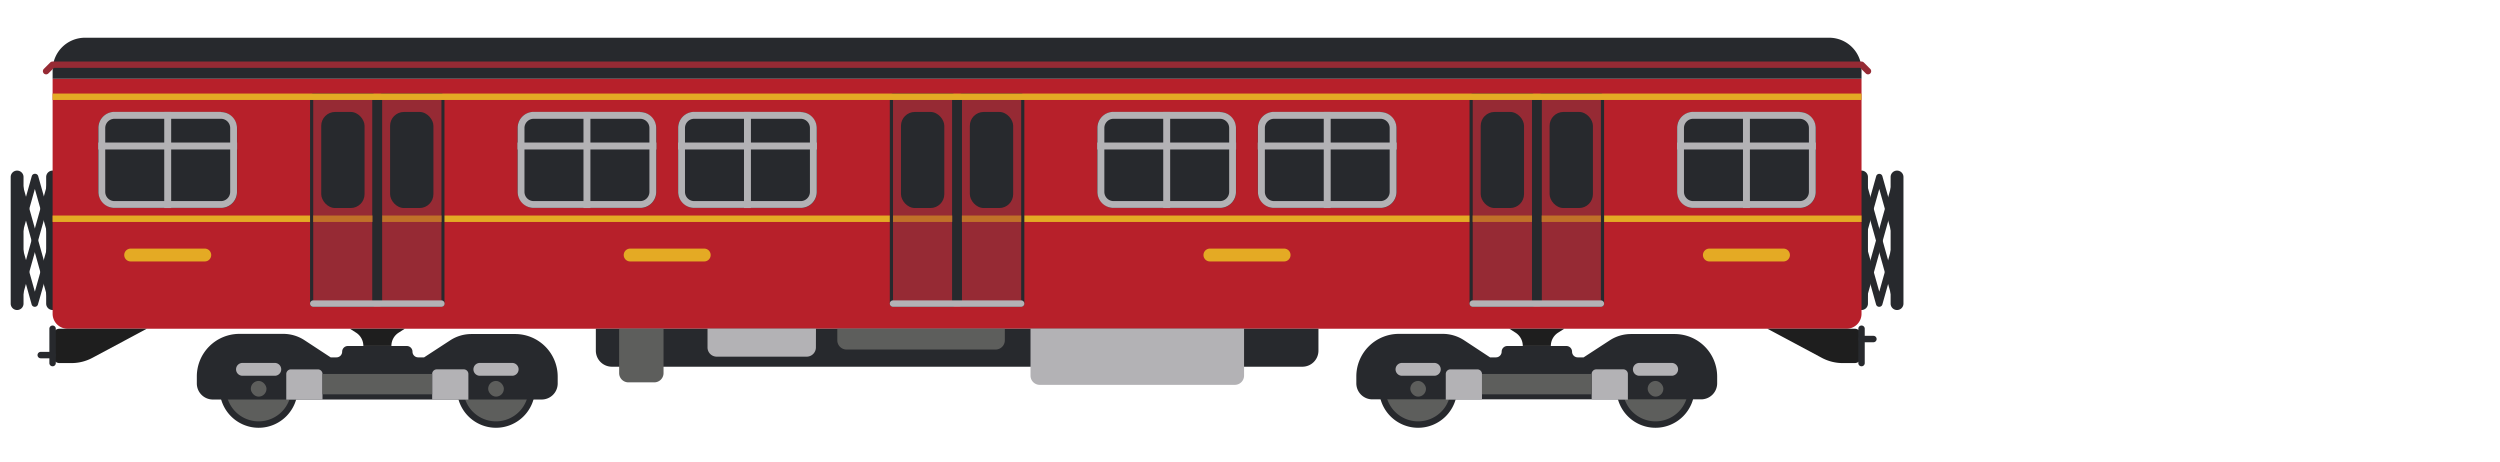 <svg xmlns="http://www.w3.org/2000/svg" viewBox="0 0 778.74 144"><defs><style>.cls-1{fill:#27292d;}.cls-2{fill:#b7202a;}.cls-3{fill:#e4aa24;}.cls-4{fill:#962a34;}.cls-5{fill:#c07029;}.cls-6{fill:#b3b2b5;}.cls-7{fill:#5d5e5c;}.cls-8{fill:#1e1e1e;}</style></defs><title>trains-</title><g id="G-Series"><path class="cls-1" d="M579.86,96.57a2,2,0,0,1-2-2V55.14a2,2,0,1,1,4,0V94.57A2,2,0,0,1,579.86,96.57Z"/><path class="cls-1" d="M590.92,96.57a2,2,0,0,1-2-2V55.14a2,2,0,1,1,4,0V94.57A2,2,0,0,1,590.92,96.57Z"/><path class="cls-1" d="M585.39,95.57a1,1,0,0,1-1-.73L578.9,75.13a1,1,0,0,1,0-.54l5.53-19.72a1,1,0,0,1,1.92,0l5.53,19.72a1,1,0,0,1,0,.54l-5.53,19.71A1,1,0,0,1,585.39,95.57ZM580.9,74.86l4.49,16,4.49-16-4.49-16Z"/><path class="cls-1" d="M579.86,95.58a1.26,1.26,0,0,1-.27,0,1,1,0,0,1-.69-1.24L590,54.87a1,1,0,0,1,1.92.54l-11,39.43A1,1,0,0,1,579.86,95.58Z"/><path class="cls-1" d="M590.92,95.58a1,1,0,0,1-1-.74L578.9,55.41a1,1,0,0,1,.69-1.23,1,1,0,0,1,1.24.69l11,39.43a1,1,0,0,1-.69,1.24A1.26,1.26,0,0,1,590.92,95.58Z"/><path class="cls-1" d="M5.33,96.57a2,2,0,0,1-2-2V55.14a2,2,0,0,1,4,0V94.57A2,2,0,0,1,5.33,96.57Z"/><path class="cls-1" d="M16.38,96.57a2,2,0,0,1-2-2V55.14a2,2,0,0,1,4,0V94.57A2,2,0,0,1,16.38,96.57Z"/><path class="cls-1" d="M10.86,95.57a1,1,0,0,1-1-.73L4.37,75.13a1,1,0,0,1,0-.54L9.9,54.87a1,1,0,0,1,1-.73h0a1,1,0,0,1,1,.73l5.53,19.72a1,1,0,0,1,0,.54L11.82,94.84A1,1,0,0,1,10.86,95.57ZM6.37,74.86l4.49,16,4.49-16-4.49-16Z"/><path class="cls-1" d="M5.33,95.58a1.26,1.26,0,0,1-.27,0,1,1,0,0,1-.69-1.24L15.42,54.87a1,1,0,0,1,1.93.54L6.29,94.84A1,1,0,0,1,5.33,95.58Z"/><path class="cls-1" d="M16.38,95.58a1,1,0,0,1-1-.74l-11-39.43a1,1,0,0,1,1.92-.54L17.35,94.3a1,1,0,0,1-.7,1.24A1.26,1.26,0,0,1,16.38,95.58Z"/><path class="cls-2" d="M579.86,24.53H16.39v73.2a4.67,4.67,0,0,0,4.67,4.67H575.19a4.67,4.67,0,0,0,4.67-4.67Z"/><path class="cls-1" d="M26.47,11.75H569.78a10.08,10.08,0,0,1,10.08,10.08v2.7H16.39v-2.7A10.08,10.08,0,0,1,26.47,11.75Z"/><rect class="cls-3" x="16.38" y="67.14" width="563.48" height="2"/><path class="cls-3" d="M555.55,81.44H532.46a2,2,0,0,1,0-4h23.09a2,2,0,0,1,0,4Z"/><g id="Doors"><g id="Door_3" data-name="Door 3"><rect class="cls-4" x="458.76" y="30.14" width="18.46" height="64.43"/><path class="cls-1" d="M477.21,30.14V94.57H458.76V30.14h18.45m0-1H458.76a1,1,0,0,0-1,1V94.57a1,1,0,0,0,1,1h18.45a1,1,0,0,0,1-1V30.14a1,1,0,0,0-1-1Z"/><rect class="cls-4" x="480.21" y="30.14" width="18.46" height="64.43"/><path class="cls-1" d="M498.67,30.14V94.57H480.21V30.14h18.46m0-1H480.21a1,1,0,0,0-1,1V94.57a1,1,0,0,0,1,1h18.46a1,1,0,0,0,1-1V30.14a1,1,0,0,0-1-1Z"/><rect class="cls-5" x="458.76" y="67.14" width="39.91" height="2"/><rect class="cls-1" x="477.21" y="30.14" width="3" height="64.44"/><path class="cls-6" d="M498.67,95.57H458.76a1,1,0,0,1,0-2h39.91a1,1,0,0,1,0,2Z"/><rect class="cls-1" x="461.23" y="34.87" width="13.5" height="29.93" rx="4.32"/><rect class="cls-1" x="482.69" y="34.87" width="13.5" height="29.93" rx="4.32"/></g><g id="Door_1" data-name="Door 1"><rect class="cls-4" x="97.58" y="30.14" width="18.46" height="64.43"/><path class="cls-1" d="M116,30.14V94.57H97.58V30.14H116m0-1H97.58a1,1,0,0,0-1,1V94.57a1,1,0,0,0,1,1H116a1,1,0,0,0,1-1V30.14a1,1,0,0,0-1-1Z"/><rect class="cls-4" x="119.04" y="30.14" width="18.46" height="64.43"/><path class="cls-1" d="M137.49,30.14V94.57H119V30.14h18.45m0-1H119a1,1,0,0,0-1,1V94.57a1,1,0,0,0,1,1h18.45a1,1,0,0,0,1-1V30.14a1,1,0,0,0-1-1Z"/><rect class="cls-5" x="97.58" y="67.14" width="39.91" height="2"/><rect class="cls-1" x="116.04" y="30.14" width="3" height="64.44"/><path class="cls-6" d="M137.49,95.57H97.58a1,1,0,1,1,0-2h39.91a1,1,0,0,1,0,2Z"/><rect class="cls-1" x="100.06" y="34.87" width="13.5" height="29.93" rx="4.32"/><rect class="cls-1" x="121.51" y="34.87" width="13.5" height="29.93" rx="4.32"/></g><g id="Door_1-2" data-name="Door 1"><rect class="cls-4" x="278.17" y="30.14" width="18.46" height="64.43"/><path class="cls-1" d="M296.62,30.14V94.57H278.17V30.14h18.45m0-1H278.17a1,1,0,0,0-1,1V94.57a1,1,0,0,0,1,1h18.45a1,1,0,0,0,1-1V30.14a1,1,0,0,0-1-1Z"/><rect class="cls-4" x="299.62" y="30.14" width="18.46" height="64.43"/><path class="cls-1" d="M318.08,30.14V94.57H299.62V30.14h18.46m0-1H299.62a1,1,0,0,0-1,1V94.57a1,1,0,0,0,1,1h18.46a1,1,0,0,0,1-1V30.14a1,1,0,0,0-1-1Z"/><rect class="cls-5" x="278.17" y="67.14" width="39.91" height="2"/><rect class="cls-1" x="296.62" y="30.14" width="3" height="64.44"/><path class="cls-6" d="M318.08,95.57H278.17a1,1,0,0,1,0-2h39.91a1,1,0,0,1,0,2Z"/><rect class="cls-1" x="280.65" y="34.87" width="13.5" height="29.93" rx="4.32"/><rect class="cls-1" x="302.1" y="34.87" width="13.5" height="29.93" rx="4.32"/></g><path class="cls-1" d="M185.56,102.4H410.69a0,0,0,0,1,0,0v6.83a5,5,0,0,1-5,5H190.6a5,5,0,0,1-5-5V102.4A0,0,0,0,1,185.56,102.4Z"/><path class="cls-7" d="M192.86,102.4h13.83a0,0,0,0,1,0,0v13.82a2.88,2.88,0,0,1-2.88,2.88h-8.07a2.88,2.88,0,0,1-2.88-2.88V102.4A0,0,0,0,1,192.86,102.4Z"/><path class="cls-6" d="M254.17,102.4H220.39v5.82a2.87,2.87,0,0,0,2.88,2.88h28a2.88,2.88,0,0,0,2.88-2.88Z"/><path class="cls-7" d="M260.82,102.4H313a0,0,0,0,1,0,0V106a2.88,2.88,0,0,1-2.88,2.88H263.7a2.88,2.88,0,0,1-2.88-2.88v-3.6A0,0,0,0,1,260.82,102.4Z"/><path class="cls-6" d="M321,102.4h66.52a0,0,0,0,1,0,0V117a2.88,2.88,0,0,1-2.88,2.88H323.83A2.88,2.88,0,0,1,321,117V102.4A0,0,0,0,1,321,102.4Z"/></g><path class="cls-8" d="M577.68,113.1H574a13.89,13.89,0,0,1-6.52-1.64l-16.94-9.06h27.16a2.18,2.18,0,0,1,2.18,2.19v6.32A2.18,2.18,0,0,1,577.68,113.1Z"/><path class="cls-1" d="M579.86,114.1a1,1,0,0,1-1-1V102.4a1,1,0,1,1,2,0v10.7A1,1,0,0,1,579.86,114.1Z"/><path class="cls-1" d="M583.56,106.61h-3.7a1,1,0,0,1,0-2h3.7a1,1,0,0,1,0,2Z"/><rect class="cls-3" x="16.38" y="29.14" width="563.48" height="2"/><path class="cls-4" d="M581.89,23.17a1,1,0,0,1-.71-.3l-1.73-1.73H16.8l-1.73,1.73a1,1,0,0,1-1.42,0,1,1,0,0,1,0-1.41l2-2a1,1,0,0,1,.7-.29H579.86a1,1,0,0,1,.71.29l2,2a1,1,0,0,1-.71,1.71Z"/><rect class="cls-1" x="391.8" y="34.87" width="43.24" height="29.93" rx="5.04"/><path class="cls-6" d="M430,37a2.88,2.88,0,0,1,2.88,2.88V59.76A2.88,2.88,0,0,1,430,62.64H396.84A2.88,2.88,0,0,1,394,59.76V39.91A2.88,2.88,0,0,1,396.84,37H430m0-2.16H396.84a5,5,0,0,0-5,5V59.76a5,5,0,0,0,5,5H430a5,5,0,0,0,5-5V39.91a5,5,0,0,0-5-5Z"/><rect class="cls-6" x="412.34" y="34.87" width="2.16" height="29.93"/><rect class="cls-6" x="391.8" y="44.4" width="43.24" height="2.16"/><rect class="cls-1" x="341.8" y="34.87" width="43.24" height="29.93" rx="5.04"/><path class="cls-6" d="M380,37a2.88,2.88,0,0,1,2.88,2.88V59.76A2.88,2.88,0,0,1,380,62.64H346.84A2.88,2.88,0,0,1,344,59.76V39.91A2.88,2.88,0,0,1,346.84,37H380m0-2.16H346.84a5,5,0,0,0-5,5V59.76a5,5,0,0,0,5,5H380a5,5,0,0,0,5-5V39.91a5,5,0,0,0-5-5Z"/><rect class="cls-6" x="362.34" y="34.87" width="2.16" height="29.93"/><rect class="cls-6" x="341.8" y="44.4" width="43.24" height="2.16"/><rect class="cls-1" x="211.21" y="34.87" width="43.24" height="29.93" rx="5.04"/><path class="cls-6" d="M249.41,37a2.88,2.88,0,0,1,2.88,2.88V59.76a2.88,2.88,0,0,1-2.88,2.88H216.25a2.88,2.88,0,0,1-2.88-2.88V39.91A2.88,2.88,0,0,1,216.25,37h33.16m0-2.16H216.25a5,5,0,0,0-5,5V59.76a5,5,0,0,0,5,5h33.16a5,5,0,0,0,5-5V39.91a5,5,0,0,0-5-5Z"/><rect class="cls-6" x="231.75" y="34.87" width="2.16" height="29.93"/><rect class="cls-6" x="211.21" y="44.4" width="43.24" height="2.16"/><rect class="cls-1" x="161.21" y="34.87" width="43.24" height="29.93" rx="5.04"/><path class="cls-6" d="M199.41,37a2.88,2.88,0,0,1,2.88,2.88V59.76a2.88,2.88,0,0,1-2.88,2.88H166.25a2.88,2.88,0,0,1-2.88-2.88V39.91A2.88,2.88,0,0,1,166.25,37h33.16m0-2.16H166.25a5,5,0,0,0-5,5V59.76a5,5,0,0,0,5,5h33.16a5,5,0,0,0,5-5V39.91a5,5,0,0,0-5-5Z"/><rect class="cls-6" x="181.75" y="34.87" width="2.16" height="29.93"/><rect class="cls-6" x="161.21" y="44.4" width="43.24" height="2.16"/><rect class="cls-1" x="30.62" y="34.87" width="43.24" height="29.93" rx="5.04"/><path class="cls-6" d="M68.82,37a2.88,2.88,0,0,1,2.88,2.88V59.76a2.88,2.88,0,0,1-2.88,2.88H35.66a2.89,2.89,0,0,1-2.88-2.88V39.91A2.89,2.89,0,0,1,35.66,37H68.82m0-2.16H35.66a5,5,0,0,0-5,5V59.76a5,5,0,0,0,5,5H68.82a5,5,0,0,0,5-5V39.91a5,5,0,0,0-5-5Z"/><rect class="cls-6" x="51.16" y="34.87" width="2.16" height="29.93"/><rect class="cls-6" x="30.62" y="44.4" width="43.24" height="2.16"/><rect class="cls-1" x="522.39" y="34.87" width="43.24" height="29.93" rx="5.04"/><path class="cls-6" d="M560.59,37a2.89,2.89,0,0,1,2.88,2.88V59.76a2.89,2.89,0,0,1-2.88,2.88H527.43a2.88,2.88,0,0,1-2.88-2.88V39.91A2.88,2.88,0,0,1,527.43,37h33.16m0-2.16H527.43a5,5,0,0,0-5,5V59.76a5,5,0,0,0,5,5h33.16a5,5,0,0,0,5-5V39.91a5,5,0,0,0-5-5Z"/><rect class="cls-6" x="542.93" y="34.87" width="2.16" height="29.93"/><rect class="cls-6" x="522.39" y="44.4" width="43.24" height="2.16"/><path class="cls-8" d="M18.57,113.1h3.7a13.89,13.89,0,0,0,6.52-1.64l16.94-9.06H18.57a2.18,2.18,0,0,0-2.18,2.18v6.33A2.18,2.18,0,0,0,18.57,113.1Z"/><path class="cls-1" d="M16.38,114.1a1,1,0,0,1-1-1V102.4a1,1,0,0,1,2,0v10.7A1,1,0,0,1,16.38,114.1Z"/><path class="cls-1" d="M16.38,111.61H12.69a1,1,0,1,1,0-2h3.69a1,1,0,0,1,0,2Z"/><path class="cls-3" d="M400,81.44H376.88a2,2,0,0,1,0-4H400a2,2,0,0,1,0,4Z"/><path class="cls-3" d="M219.37,81.44H196.29a2,2,0,0,1,0-4h23.08a2,2,0,0,1,0,4Z"/><path class="cls-3" d="M63.79,81.44H40.7a2,2,0,0,1,0-4H63.79a2,2,0,1,1,0,4Z"/><circle class="cls-7" cx="441.74" cy="121.1" r="11.15"/><path class="cls-1" d="M441.74,133.25a12.15,12.15,0,1,1,12.15-12.15A12.16,12.16,0,0,1,441.74,133.25Zm0-22.3a10.15,10.15,0,1,0,10.15,10.15A10.17,10.17,0,0,0,441.74,111Z"/><circle class="cls-7" cx="515.68" cy="121.1" r="11.15"/><path class="cls-1" d="M515.68,133.25a12.15,12.15,0,1,1,12.15-12.15A12.16,12.16,0,0,1,515.68,133.25Zm0-22.3a10.15,10.15,0,1,0,10.15,10.15A10.17,10.17,0,0,0,515.68,111Z"/><path class="cls-1" d="M521.68,104.05H508a12.08,12.08,0,0,0-6.62,2l-8.09,5.27h-1.83a1.77,1.77,0,0,1-1.77-1.77,1.77,1.77,0,0,0-1.77-1.77H469.52a1.76,1.76,0,0,0-1.76,1.77,1.78,1.78,0,0,1-1.77,1.77h-1.84L456.07,106a12.08,12.08,0,0,0-6.62-2H435.74a13.25,13.25,0,0,0-13.25,13.25v2.15a5,5,0,0,0,5,5H529.89a5,5,0,0,0,5-5V117.3A13.25,13.25,0,0,0,521.68,104.05Z"/><path class="cls-6" d="M497.24,115.05h8.4a1.44,1.44,0,0,1,1.44,1.44v8a0,0,0,0,1,0,0H495.8a0,0,0,0,1,0,0v-8A1.44,1.44,0,0,1,497.24,115.05Z"/><rect class="cls-7" x="513.24" y="118.66" width="4.89" height="4.89" rx="2.45"/><path class="cls-6" d="M520.72,117.05H510.65a2,2,0,0,1,0-4h10.07a2,2,0,0,1,0,4Z"/><path class="cls-6" d="M450.34,115.05h11.28a0,0,0,0,1,0,0v8a1.44,1.44,0,0,1-1.44,1.44h-8.4a1.44,1.44,0,0,1-1.44-1.44v-8A0,0,0,0,1,450.34,115.05Z" transform="translate(911.97 239.55) rotate(-180)"/><rect class="cls-7" x="461.63" y="116.49" width="34.17" height="6.34"/><path class="cls-8" d="M470.17,102.4l1.92,1.23a4.9,4.9,0,0,1,2.25,4.12h8.74a4.9,4.9,0,0,1,2.25-4.12l1.93-1.23Z"/><rect class="cls-7" x="439.3" y="118.66" width="4.89" height="4.89" rx="2.45" transform="translate(883.49 242.21) rotate(180)"/><path class="cls-6" d="M446.78,117.05H436.71a2,2,0,0,1,0-4h10.07a2,2,0,0,1,0,4Z"/><circle class="cls-7" cx="80.57" cy="121.1" r="11.15"/><path class="cls-1" d="M80.57,133.25A12.15,12.15,0,1,1,92.72,121.1,12.16,12.16,0,0,1,80.57,133.25Zm0-22.3A10.15,10.15,0,1,0,90.72,121.1,10.16,10.16,0,0,0,80.57,111Z"/><circle class="cls-7" cx="154.51" cy="121.1" r="11.15"/><path class="cls-1" d="M154.51,133.25a12.15,12.15,0,1,1,12.14-12.15A12.16,12.16,0,0,1,154.51,133.25Zm0-22.3a10.15,10.15,0,1,0,10.14,10.15A10.16,10.16,0,0,0,154.51,111Z"/><path class="cls-1" d="M160.5,104.05H146.8a12.08,12.08,0,0,0-6.62,2l-8.08,5.27h-1.84a1.77,1.77,0,0,1-1.77-1.77,1.77,1.77,0,0,0-1.77-1.77H108.35a1.77,1.77,0,0,0-1.77,1.77,1.77,1.77,0,0,1-1.77,1.77H103L94.89,106a12.08,12.08,0,0,0-6.62-2H74.57A13.26,13.26,0,0,0,61.31,117.3v2.15a5,5,0,0,0,5,5H168.72a5,5,0,0,0,5-5V117.3A13.26,13.26,0,0,0,160.5,104.05Z"/><path class="cls-6" d="M136.06,115.05h8.4a1.44,1.44,0,0,1,1.44,1.44v8a0,0,0,0,1,0,0H134.62a0,0,0,0,1,0,0v-8A1.44,1.44,0,0,1,136.06,115.05Z"/><rect class="cls-7" x="152.06" y="118.66" width="4.89" height="4.89" rx="2.45"/><path class="cls-6" d="M159.54,117.05H149.47a2,2,0,0,1,0-4h10.07a2,2,0,0,1,0,4Z"/><path class="cls-6" d="M89.17,115.05h11.28a0,0,0,0,1,0,0v8A1.44,1.44,0,0,1,99,124.49h-8.4a1.44,1.44,0,0,1-1.44-1.44v-8A0,0,0,0,1,89.17,115.05Z" transform="translate(189.62 239.55) rotate(-180)"/><rect class="cls-7" x="100.45" y="116.49" width="34.17" height="6.34"/><path class="cls-8" d="M109,102.4l1.93,1.23a4.9,4.9,0,0,1,2.25,4.12h8.74a4.87,4.87,0,0,1,2.25-4.12l1.92-1.23Z"/><rect class="cls-7" x="78.12" y="118.66" width="4.89" height="4.89" rx="2.45" transform="translate(161.13 242.21) rotate(-180)"/><path class="cls-6" d="M85.6,117.05H75.53a2,2,0,0,1,0-4H85.6a2,2,0,0,1,0,4Z"/></g></svg>